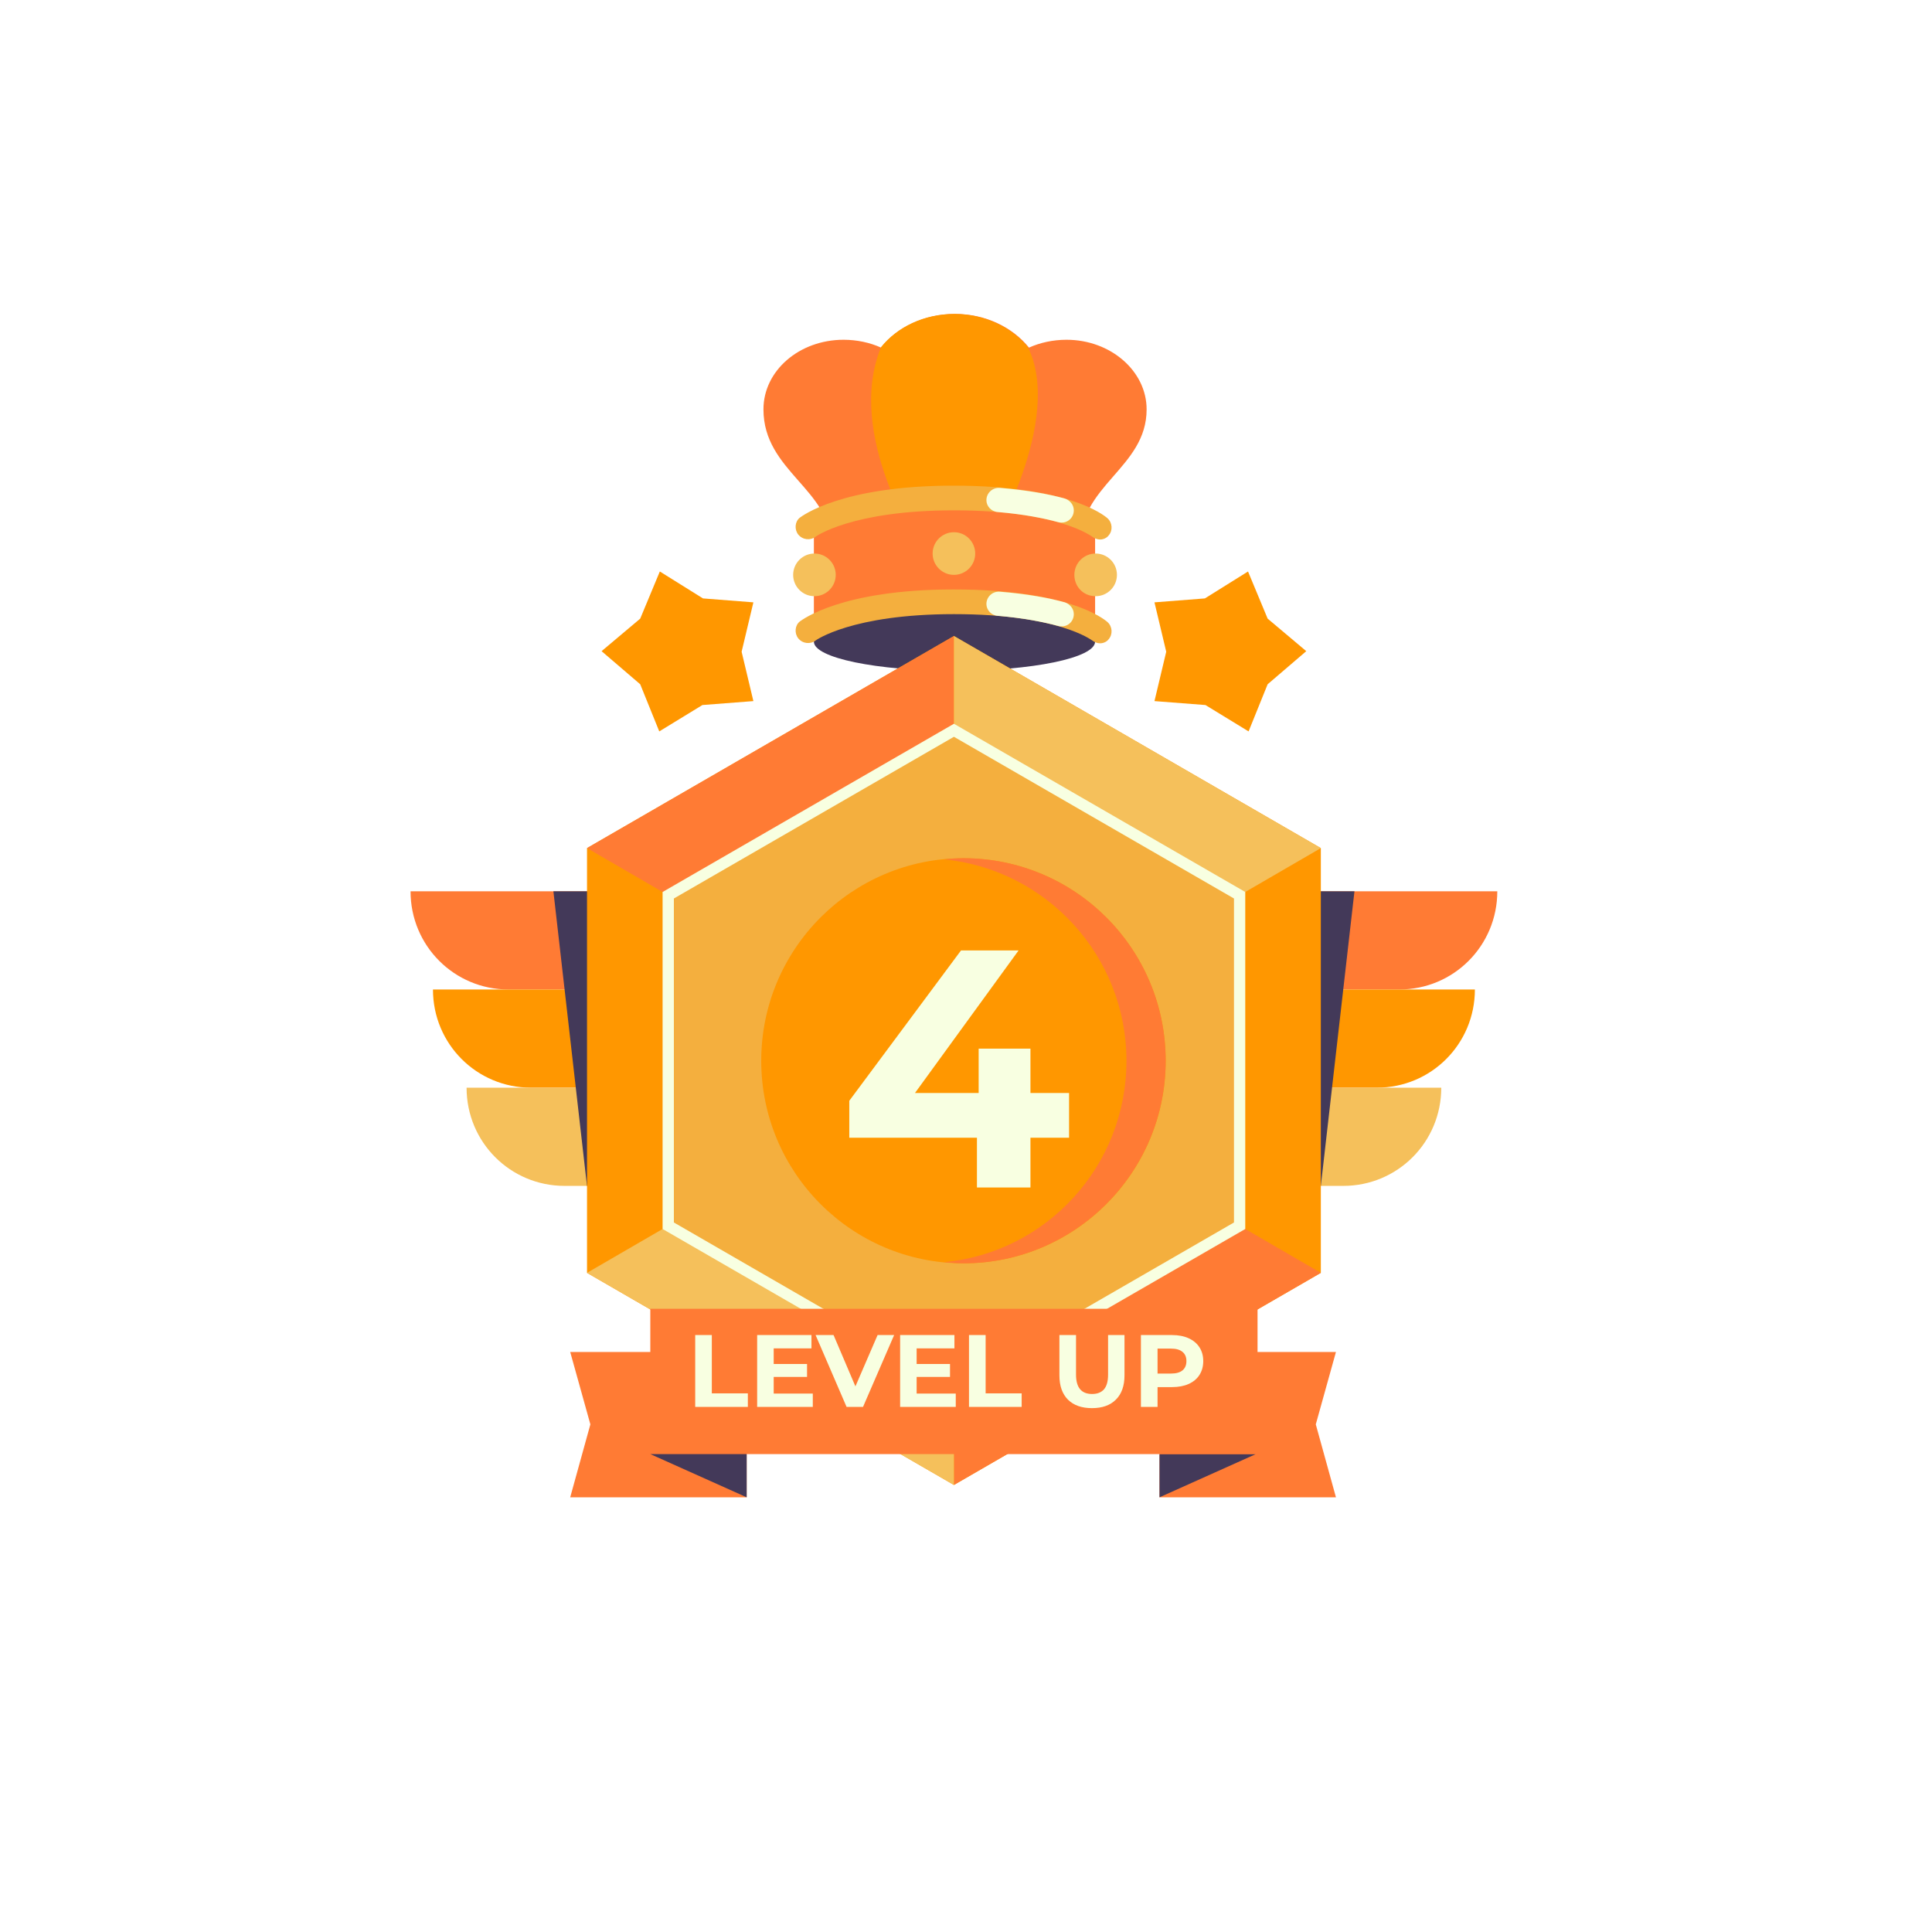 <svg width="80" height="80" viewBox="0 0 80 80" fill="none" xmlns="http://www.w3.org/2000/svg">
    <g clip-path="url(#clip0_803_25747)">
        <g filter="url(#filter0_d_803_25747)">
            <path
                d="M40 74C59.882 74 76 57.882 76 38C76 18.118 59.882 2 40 2C20.118 2 4 18.118 4 38C4 57.882 20.118 74 40 74Z"
                fill="white" />
        </g>
        <path d="M24.771 40.973H21.059C18.809 40.973 17 39.161 17 36.907H24.771V40.973Z"
            fill="#FF7B34" />
        <path
            d="M24.77 45.039H21.987C19.737 45.039 17.928 43.227 17.928 40.973H24.77V45.039Z"
            fill="#FF9700" />
        <path
            d="M24.771 49.105H23.379C21.129 49.105 19.32 47.293 19.32 45.039H24.771V49.105Z"
            fill="#F5C05B" />
        <path d="M24.306 49.105H24.77V36.907H22.915L24.306 49.105Z" fill="#433959" />
        <path d="M54.229 40.973H57.941C60.191 40.973 62 39.161 62 36.907H54.229V40.973Z"
            fill="#FF7B34" />
        <path
            d="M54.229 45.039H57.013C59.263 45.039 61.072 43.227 61.072 40.973H54.229V45.039Z"
            fill="#FF9700" />
        <path
            d="M54.229 49.105H55.621C57.871 49.105 59.68 47.293 59.68 45.039H54.229V49.105Z"
            fill="#F5C05B" />
        <path d="M54.693 49.105H54.229V36.907H56.085L54.693 49.105Z" fill="#433959" />
        <path
            d="M47.479 16.95C47.479 15.37 45.995 14.069 44.162 14.069C43.605 14.069 43.072 14.185 42.608 14.394C41.935 13.558 40.822 13 39.546 13C38.27 13 37.134 13.558 36.484 14.394C36.02 14.185 35.487 14.069 34.93 14.069C33.098 14.069 31.613 15.347 31.613 16.95C31.613 19.529 34.443 20.249 34.443 22.665H44.719C44.649 20.086 47.479 19.389 47.479 16.95Z"
            fill="#FF7B34" />
        <path
            d="M42.562 14.371C41.889 13.558 40.776 13 39.523 13C38.271 13 37.157 13.534 36.484 14.371C34.977 18.018 38.085 22.642 38.085 22.642H40.938C40.961 22.642 44.07 17.414 42.562 14.371Z"
            fill="#FF9700" />
        <path
            d="M39.523 20.621C36.299 20.621 33.701 21.155 33.701 21.829V26.568H45.346V21.829C45.346 21.155 42.748 20.621 39.523 20.621Z"
            fill="#FF7B34" />
        <path
            d="M45.346 26.569C45.346 27.242 42.748 27.777 39.523 27.777C36.299 27.777 33.701 27.242 33.701 26.569C33.701 25.895 36.299 25.36 39.523 25.36C42.748 25.36 45.346 25.895 45.346 26.569Z"
            fill="#433959" />
        <path
            d="M45.554 22.34C45.438 22.34 45.322 22.294 45.229 22.224C45.183 22.201 43.814 21.132 39.5 21.132C35.255 21.132 33.771 22.224 33.771 22.224C33.562 22.386 33.237 22.363 33.051 22.131C32.889 21.922 32.912 21.596 33.121 21.434C33.191 21.387 34.814 20.11 39.477 20.11C44.209 20.11 45.693 21.318 45.856 21.457C46.064 21.643 46.088 21.968 45.902 22.177C45.832 22.27 45.693 22.34 45.554 22.34Z"
            fill="#F4AF3E" />
        <path
            d="M41.309 21.202C42.4 21.294 43.211 21.457 43.814 21.62C44.139 21.713 44.464 21.48 44.464 21.132C44.464 20.899 44.301 20.714 44.093 20.644C43.42 20.458 42.539 20.296 41.402 20.203C41.1 20.179 40.845 20.412 40.845 20.714C40.845 20.946 41.031 21.178 41.309 21.202Z"
            fill="#F8FFE1" />
        <path
            d="M45.554 26.638C45.438 26.638 45.322 26.592 45.229 26.522C45.183 26.499 43.814 25.43 39.5 25.43C35.255 25.43 33.771 26.522 33.771 26.522C33.562 26.685 33.237 26.661 33.051 26.429C32.889 26.22 32.912 25.895 33.121 25.732C33.191 25.686 34.814 24.408 39.477 24.408C44.209 24.408 45.693 25.616 45.856 25.755C46.064 25.941 46.088 26.266 45.902 26.476C45.832 26.569 45.693 26.638 45.554 26.638Z"
            fill="#F4AF3E" />
        <path
            d="M41.309 25.5C42.4 25.593 43.211 25.755 43.814 25.918C44.139 26.011 44.464 25.779 44.464 25.43C44.464 25.198 44.301 25.012 44.093 24.942C43.42 24.756 42.539 24.594 41.402 24.501C41.1 24.477 40.845 24.71 40.845 25.012C40.845 25.244 41.031 25.476 41.309 25.5Z"
            fill="#F8FFE1" />
        <path
            d="M38.618 22.921C38.618 22.433 39.013 22.038 39.5 22.038C39.987 22.038 40.381 22.433 40.381 22.921C40.381 23.409 39.987 23.804 39.5 23.804C39.013 23.804 38.618 23.409 38.618 22.921Z"
            fill="#F5C05B" />
        <path
            d="M32.843 23.804C32.843 23.316 33.237 22.921 33.724 22.921C34.211 22.921 34.606 23.316 34.606 23.804C34.606 24.292 34.211 24.687 33.724 24.687C33.237 24.687 32.843 24.292 32.843 23.804Z"
            fill="#F5C05B" />
        <path
            d="M44.487 23.804C44.487 23.316 44.881 22.921 45.368 22.921C45.856 22.921 46.25 23.316 46.25 23.804C46.25 24.292 45.856 24.687 45.368 24.687C44.858 24.687 44.487 24.292 44.487 23.804Z"
            fill="#F5C05B" />
        <path d="M48.013 62H55.319L54.484 58.98L55.319 55.982H48.013V62Z" fill="#FF7B34" />
        <path d="M48.013 60.211H52.002L48.013 62V60.211Z" fill="#433959" />
        <path d="M53 51.731V36.094L39.5 28.288L25.977 36.094V51.731L39.5 59.537L53 51.731Z"
            fill="#F4AF3E" />
        <path
            d="M39.5 61.489L24.307 52.706V35.118L39.5 26.336L54.693 35.118V52.706L39.5 61.489ZM27.67 50.755L39.5 57.586L51.33 50.755V37.07L39.5 30.239L27.67 37.07V50.755Z"
            fill="#FF9700" />
        <path d="M39.5 26.336V30.239L27.67 37.07L24.307 35.118L39.5 26.336Z"
            fill="#FF7B34" />
        <path d="M54.693 52.706L51.33 50.755L39.5 57.586V61.489L54.693 52.706Z"
            fill="#FF7B34" />
        <path
            d="M39.894 52.312C44.519 52.312 48.268 48.556 48.268 43.924C48.268 39.292 44.519 35.537 39.894 35.537C35.27 35.537 31.521 39.292 31.521 43.924C31.521 48.556 35.27 52.312 39.894 52.312Z"
            fill="#FF9700" />
        <path
            d="M39.894 35.537C39.616 35.537 39.361 35.56 39.083 35.583C43.327 36.001 46.644 39.579 46.644 43.924C46.644 48.292 43.327 51.87 39.083 52.265C39.361 52.288 39.616 52.312 39.894 52.312C44.51 52.312 48.268 48.548 48.268 43.924C48.268 39.277 44.51 35.537 39.894 35.537Z"
            fill="#FF7B34" />
        <path d="M24.307 52.706L27.67 50.755L39.5 57.586V61.489L24.307 52.706Z"
            fill="#F5C05B" />
        <path d="M39.5 26.336V30.239L51.33 37.07L54.693 35.118L39.5 26.336Z"
            fill="#F5C05B" />
        <path
            d="M27.67 50.755L39.5 57.586L51.33 50.755V37.07L39.5 30.239L27.67 37.07V50.755Z"
            stroke="#F8FFE1" stroke-width="0.467" stroke-miterlimit="10" />
        <path d="M30.918 62H23.611L24.446 58.98L23.611 55.982H30.918V62Z" fill="#FF7B34" />
        <path d="M52.072 54.194H26.928V60.211H52.072V54.194Z" fill="#FF7B34" />
        <path d="M30.918 60.211H26.928L30.918 62V60.211Z" fill="#433959" />
        <path
            d="M27.322 23.664L29.108 24.779L31.196 24.942L30.709 26.987L31.196 29.031L29.085 29.194L27.299 30.286L26.51 28.334L24.91 26.963L26.51 25.616L27.322 23.664Z"
            fill="#FF9700" />
        <path
            d="M51.678 23.664L49.892 24.779L47.804 24.942L48.291 26.987L47.804 29.031L49.915 29.194L51.701 30.286L52.49 28.334L54.09 26.963L52.49 25.616L51.678 23.664Z"
            fill="#FF9700" />
        <path
            d="M28.787 55.282H29.475V57.696H30.967V58.257H28.787V55.282ZM33.656 57.705V58.257H31.352V55.282H33.601V55.834H32.037V56.48H33.418V57.016H32.037V57.705H33.656ZM37.024 55.282L35.736 58.257H35.055L33.772 55.282H34.516L35.421 57.407L36.339 55.282H37.024ZM39.576 57.705V58.257H37.272V55.282H39.521V55.834H37.956V56.48H39.338V57.016H37.956V57.705H39.576ZM40.124 55.282H40.813V57.696H42.305V58.257H40.124V55.282ZM45.215 58.308C44.79 58.308 44.459 58.191 44.221 57.956C43.986 57.72 43.868 57.385 43.868 56.948V55.282H44.556V56.922C44.556 57.455 44.778 57.722 45.22 57.722C45.435 57.722 45.599 57.658 45.713 57.53C45.826 57.4 45.883 57.197 45.883 56.922V55.282H46.563V56.948C46.563 57.385 46.444 57.72 46.206 57.956C45.971 58.191 45.641 58.308 45.215 58.308ZM48.532 55.282C48.795 55.282 49.023 55.326 49.216 55.413C49.411 55.501 49.562 55.626 49.666 55.788C49.771 55.949 49.824 56.14 49.824 56.361C49.824 56.58 49.771 56.771 49.666 56.935C49.562 57.097 49.411 57.221 49.216 57.309C49.023 57.394 48.795 57.437 48.532 57.437H47.932V58.257H47.243V55.282H48.532ZM48.493 56.876C48.7 56.876 48.857 56.832 48.965 56.744C49.073 56.653 49.127 56.526 49.127 56.361C49.127 56.194 49.073 56.067 48.965 55.979C48.857 55.888 48.7 55.843 48.493 55.843H47.932V56.876H48.493Z"
            fill="#F8FFE1" />
        <path
            d="M44.268 47.11H42.669V49.171H40.453V47.11H35.167V45.581L39.794 39.355H42.178L37.887 45.259H40.524V43.422H42.669V45.259H44.268V47.11Z"
            fill="#F8FFE1" />
    </g>
    <defs>
        <filter id="filter0_d_803_25747" x="0" y="0" width="80" height="80"
            filterUnits="userSpaceOnUse" color-interpolation-filters="sRGB">
            <feFlood flood-opacity="0" result="BackgroundImageFix" />
            <feColorMatrix in="SourceAlpha" type="matrix"
                values="0 0 0 0 0 0 0 0 0 0 0 0 0 0 0 0 0 0 127 0" result="hardAlpha" />
            <feOffset dy="2" />
            <feGaussianBlur stdDeviation="2" />
            <feComposite in2="hardAlpha" operator="out" />
            <feColorMatrix type="matrix" values="0 0 0 0 0 0 0 0 0 0 0 0 0 0 0 0 0 0 0.25 0" />
            <feBlend mode="normal" in2="BackgroundImageFix" result="effect1_dropShadow_803_25747" />
            <feBlend mode="normal" in="SourceGraphic" in2="effect1_dropShadow_803_25747"
                result="shape" />
        </filter>
        <clipPath id="clip0_803_25747">
            <rect width="80" height="80" fill="white" />
        </clipPath>
    </defs>
</svg>
